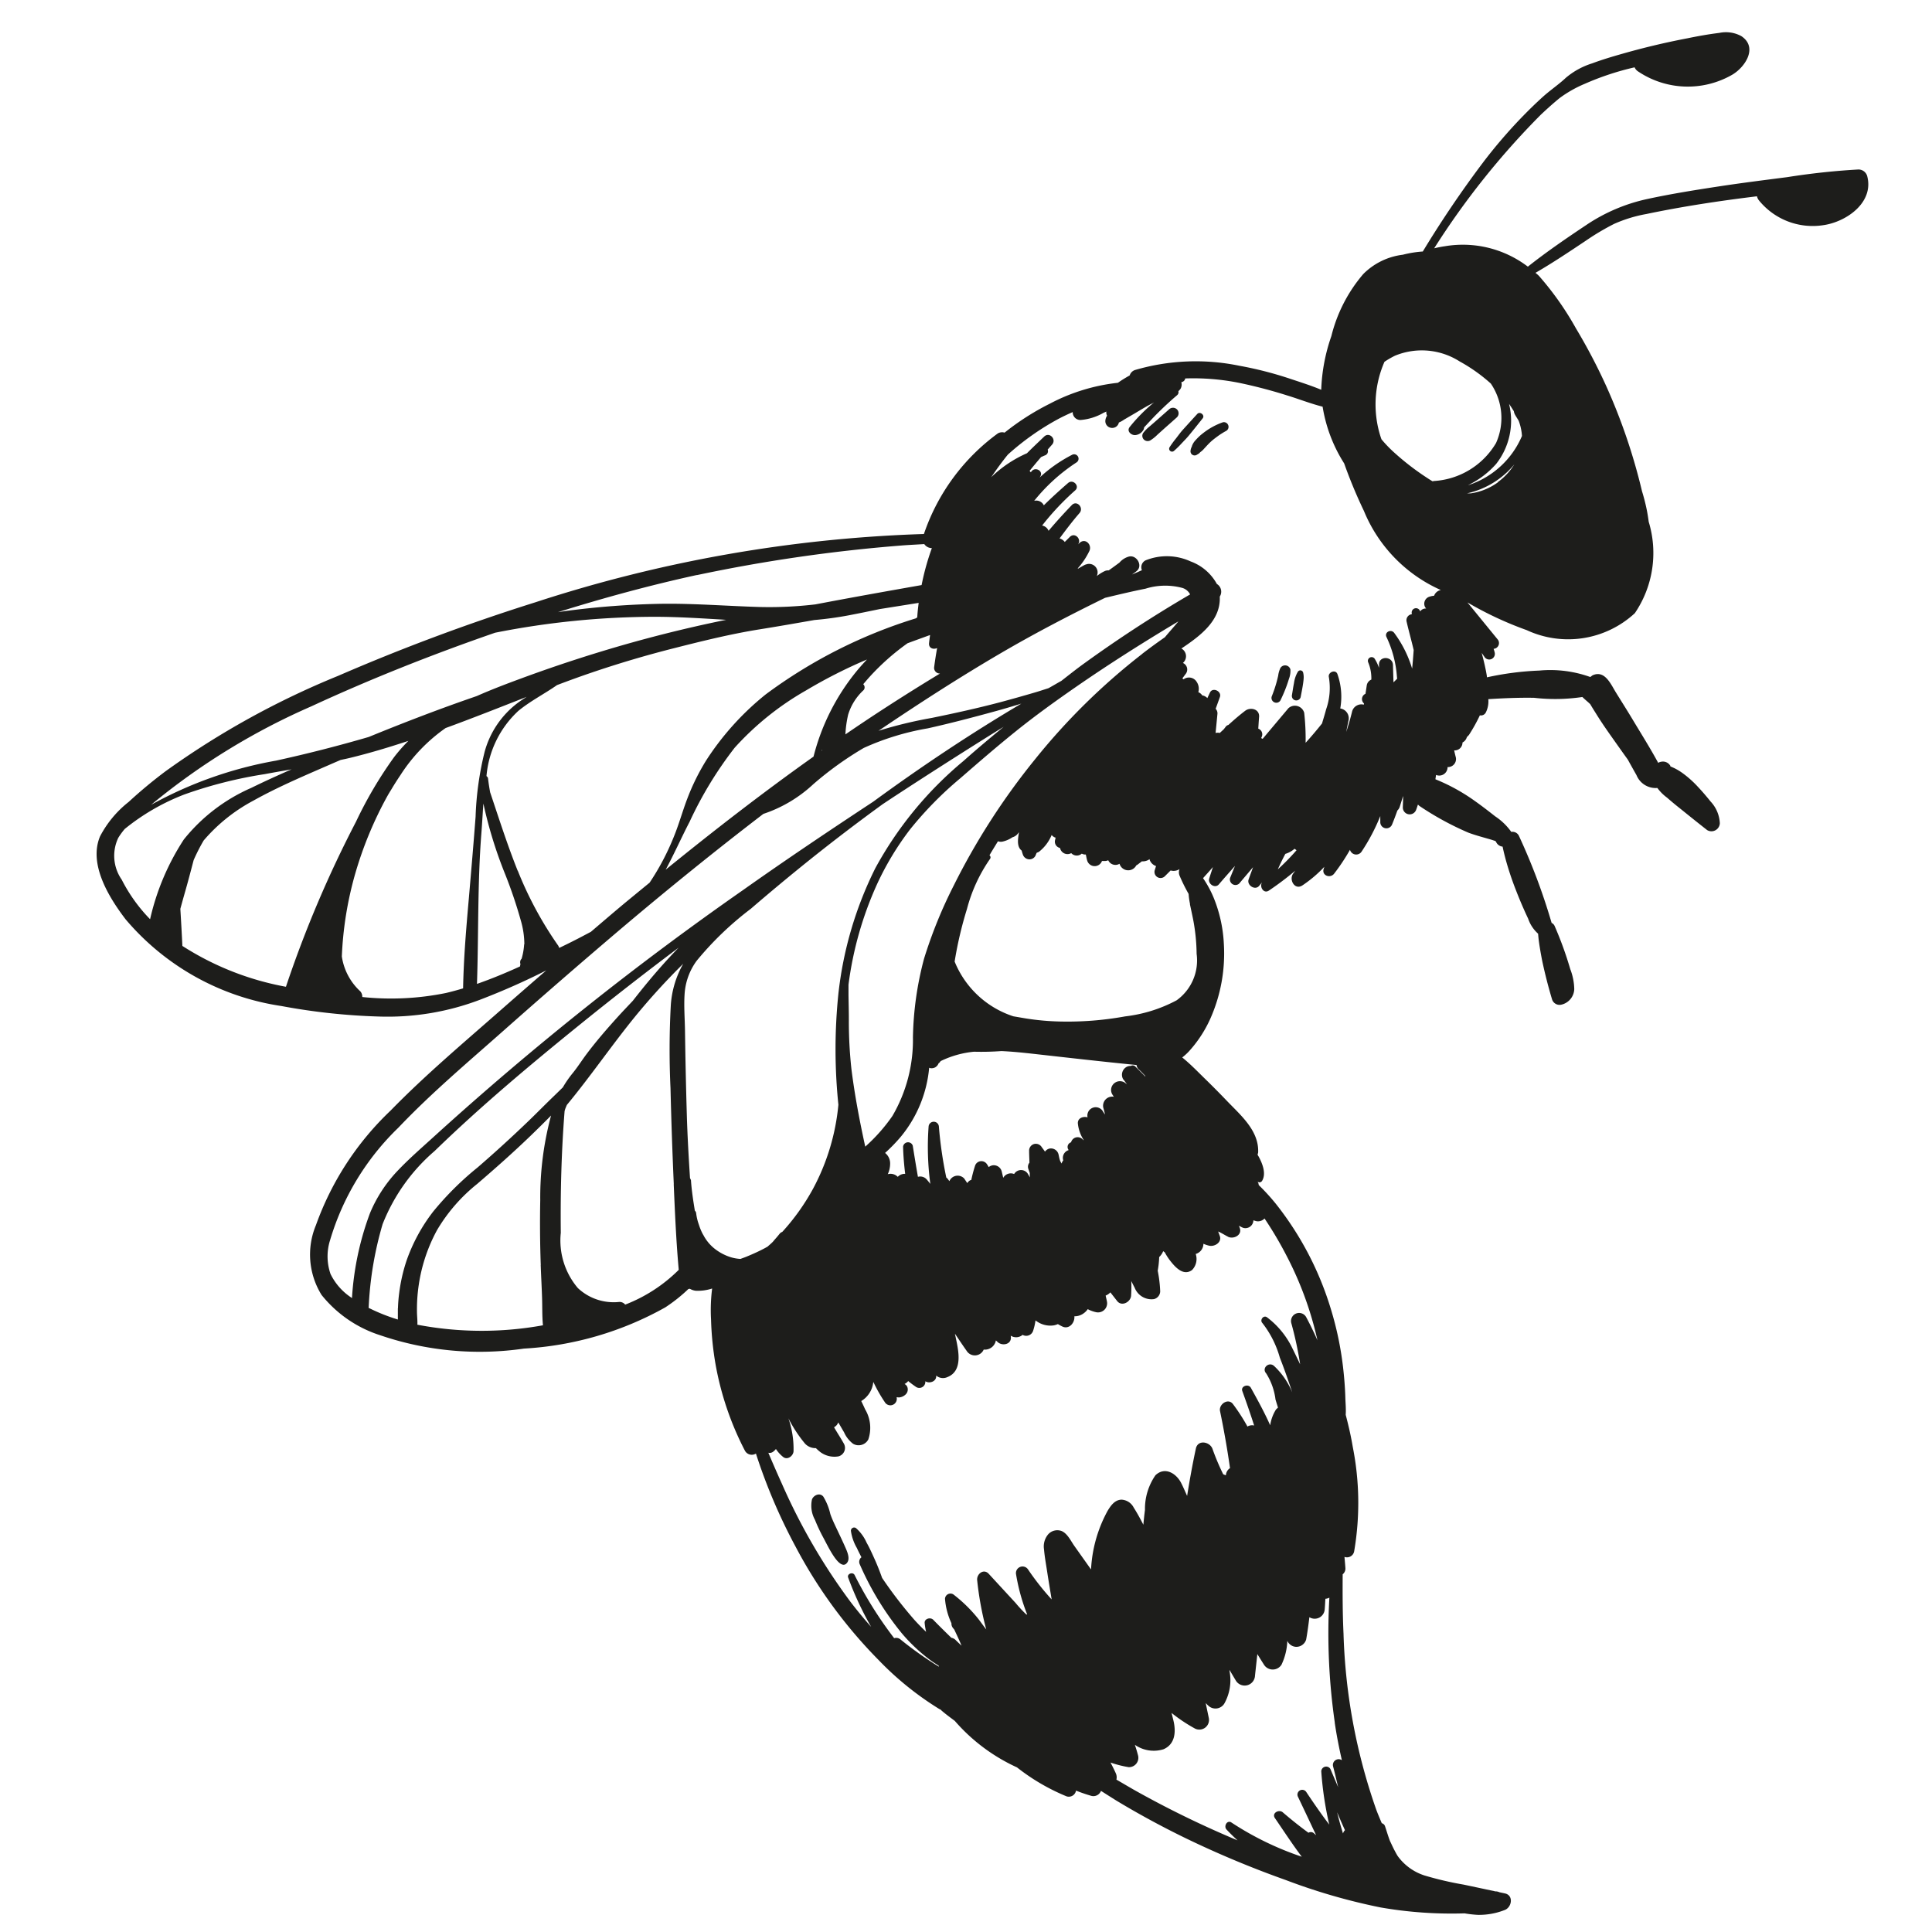 <svg xmlns="http://www.w3.org/2000/svg" xmlns:xlink="http://www.w3.org/1999/xlink" width="60" height="60" viewBox="0 0 60 60"><defs><clipPath id="b"><rect width="60" height="60"/></clipPath></defs><g id="a" clip-path="url(#b)"><g transform="translate(3 1)"><path d="M-285.009,334.107a22.08,22.08,0,0,0-2.2.237c-.72.093-1.44.183-2.157.293s-1.453.227-2.17.382a5.461,5.461,0,0,0-1.919.814c-.616.411-1.23.831-1.811,1.291a3.335,3.335,0,0,0-2.577-.634c-.111.016-.222.038-.332.064a24.425,24.425,0,0,1,3.308-4.145c.191-.18.387-.357.591-.523a3.747,3.747,0,0,1,.777-.44,8.53,8.53,0,0,1,1.548-.512.284.284,0,0,0,.1.122,2.766,2.766,0,0,0,2.93.109c.4-.233.812-.849.285-1.2a1,1,0,0,0-.686-.1c-.332.041-.663.1-.992.168q-1.016.194-2.012.478c-.318.09-.635.185-.944.3a2.346,2.346,0,0,0-.814.446c-.227.214-.492.389-.724.6s-.448.422-.661.643a15.731,15.731,0,0,0-1.181,1.378,33.124,33.124,0,0,0-1.879,2.776h0a3.346,3.346,0,0,0-.621.1,2.089,2.089,0,0,0-1.228.6,4.693,4.693,0,0,0-.99,1.926,5.624,5.624,0,0,0-.315,1.668c-.311-.13-.638-.233-.947-.336a11.421,11.421,0,0,0-1.6-.411,6.706,6.706,0,0,0-3.229.131.256.256,0,0,0-.173.171,3.974,3.974,0,0,0-.366.228,5.887,5.887,0,0,0-2.112.648,7.888,7.888,0,0,0-1.407.9.264.264,0,0,0-.205.021,6.413,6.413,0,0,0-2.3,3.127,43.247,43.247,0,0,0-12.067,2.121,62.645,62.645,0,0,0-6.127,2.285,25.88,25.88,0,0,0-5.359,2.963,14.71,14.71,0,0,0-1.146.953,3.3,3.3,0,0,0-.888,1.07c-.362.868.281,1.9.793,2.572a7.844,7.844,0,0,0,4.84,2.695,19.566,19.566,0,0,0,3.018.326,8.088,8.088,0,0,0,3.176-.531,21.851,21.851,0,0,0,2.03-.9q-.681.59-1.358,1.184c-1.175,1.035-2.385,2.05-3.479,3.172a9.147,9.147,0,0,0-2.314,3.554,2.376,2.376,0,0,0,.174,2.167,3.824,3.824,0,0,0,1.827,1.254,9.554,9.554,0,0,0,4.457.413,10.156,10.156,0,0,0,4.389-1.279,4.967,4.967,0,0,0,.719-.571l.046-.008a.463.463,0,0,0,.192.062,1.444,1.444,0,0,0,.5-.07,5.272,5.272,0,0,0-.034.96,9.675,9.675,0,0,0,.141,1.4,9.381,9.381,0,0,0,.912,2.678.242.242,0,0,0,.341.088A17.348,17.348,0,0,0-318,376.89a14.856,14.856,0,0,0,2.564,3.5,9.582,9.582,0,0,0,1.9,1.533.229.229,0,0,0,.027.01c.016.014.03.029.046.043.128.11.265.209.4.311a5.678,5.678,0,0,0,1.932,1.444,6.436,6.436,0,0,0,1.541.9.228.228,0,0,0,.292-.179,4.99,4.99,0,0,0,.475.163.251.251,0,0,0,.3-.155c.157.1.314.2.474.3a27.046,27.046,0,0,0,2.564,1.364q1.321.615,2.7,1.105a18.708,18.708,0,0,0,2.943.851,12.836,12.836,0,0,0,2.611.184,3.467,3.467,0,0,0,.418.047,2.18,2.18,0,0,0,.818-.147c.229-.075.3-.461.013-.52l-.168-.036a.268.268,0,0,0-.121-.026h0c-.329-.07-.658-.141-.987-.21a10.339,10.339,0,0,1-1.226-.287,1.653,1.653,0,0,1-.814-.587c-.023-.031-.04-.065-.061-.1l-.057-.107c-.047-.091-.089-.186-.134-.279-.057-.15-.1-.3-.153-.457a.146.146,0,0,0-.1-.091c-.058-.138-.117-.275-.169-.414a18.032,18.032,0,0,1-1.019-5.478c-.029-.612-.03-1.225-.026-1.838a.226.226,0,0,0,.084-.2c-.007-.114-.019-.227-.028-.34a.227.227,0,0,0,.3-.169,8.923,8.923,0,0,0-.042-3.244c-.056-.337-.133-.669-.22-1,.013-.18-.007-.372-.011-.524-.009-.321-.035-.642-.072-.961a10.162,10.162,0,0,0-.382-1.813,9.832,9.832,0,0,0-1.712-3.264,6.639,6.639,0,0,0-.525-.574.2.2,0,0,0-.013-.063l-.021-.041a.094.094,0,0,0,.137-.022c.141-.228.009-.551-.107-.762l-.031-.051.018-.07c.03-.679-.541-1.156-.973-1.607q-.331-.346-.675-.681c-.23-.224-.459-.463-.71-.665a1.733,1.733,0,0,0,.2-.18,3.84,3.84,0,0,0,.662-1,4.979,4.979,0,0,0,.43-2.361,4.336,4.336,0,0,0-.276-1.319,3.31,3.31,0,0,0-.369-.708c.1-.113.207-.227.306-.345-.038.12-.078.238-.115.358-.049.162.176.321.3.18.164-.193.333-.381.5-.572l-.152.374a.173.173,0,0,0,.283.173c.143-.17.287-.338.43-.508-.045.127-.093.253-.137.38-.063.178.2.352.326.2l.09-.109-.011.023c-.061.133.069.336.224.232a9.464,9.464,0,0,0,.819-.617l-.056.078c-.155.188.036.54.28.377a3.923,3.923,0,0,0,.679-.576l-.021.067c-.063.208.207.3.326.145a6.306,6.306,0,0,0,.492-.741.2.2,0,0,0,.354.066,6.054,6.054,0,0,0,.587-1.113c0,.064,0,.127,0,.191a.19.19,0,0,0,.37.06c.058-.14.11-.281.161-.424a.278.278,0,0,0,.073-.116l.105-.335c0,.12-.006.241-.009.361a.213.213,0,0,0,.414.067c.02-.053.037-.107.055-.161l.042.039a9.174,9.174,0,0,0,1.527.834c.224.083.456.143.686.21.051.015.1.033.151.048l.024.034a.247.247,0,0,0,.2.141c.029.145.066.29.105.434a9.4,9.4,0,0,0,.307.914q.174.451.381.889a1.1,1.1,0,0,0,.309.467c.007.081.014.163.025.243.028.2.062.393.1.588q.128.606.306,1.2a.244.244,0,0,0,.286.174.515.515,0,0,0,.406-.483,1.816,1.816,0,0,0-.124-.622,11.122,11.122,0,0,0-.489-1.347.186.186,0,0,0-.09-.088,19.114,19.114,0,0,0-1.01-2.692.222.222,0,0,0-.243-.135,1.885,1.885,0,0,0-.5-.483c-.206-.162-.413-.322-.626-.473a5.887,5.887,0,0,0-1.23-.678c.006-.045.014-.09.019-.135a.258.258,0,0,0,.358-.237v-.007a.249.249,0,0,0,.253-.318c-.018-.065-.032-.13-.048-.2a.242.242,0,0,0,.259-.245.264.264,0,0,0,.135-.166l.065-.068a5.185,5.185,0,0,0,.34-.61.167.167,0,0,0,.183-.086.767.767,0,0,0,.079-.416c.473-.03.947-.05,1.421-.042a5.749,5.749,0,0,0,1.5-.025c.069.069.147.131.221.2l.023.022c.062.106.128.21.193.314.155.25.323.492.493.732s.319.452.481.676c.089.161.178.322.269.481a.643.643,0,0,0,.649.4,1.38,1.38,0,0,0,.3.3c.13.114.261.224.4.333.281.227.562.453.847.676a.261.261,0,0,0,.393-.213,1.057,1.057,0,0,0-.286-.674c-.127-.159-.26-.314-.4-.463a3.217,3.217,0,0,0-.46-.412,1.807,1.807,0,0,0-.244-.151c-.048-.024-.1-.046-.147-.067l0-.01,0-.008a.267.267,0,0,0-.286-.125.237.237,0,0,0-.091.034c-.246-.453-.522-.892-.786-1.332-.171-.286-.35-.567-.525-.85-.163-.264-.348-.713-.732-.534l-.066.05a3.678,3.678,0,0,0-1.581-.2,9.188,9.188,0,0,0-1.628.21l-.006-.058c-.039-.23-.094-.463-.158-.7l.083.118a.175.175,0,0,0,.322-.126.938.938,0,0,0-.035-.119.179.179,0,0,0,.12-.3l-.932-1.141a10.845,10.845,0,0,0,1.84.86,3.051,3.051,0,0,0,3.359-.527,3.327,3.327,0,0,0,.43-2.838c-.016-.124-.036-.248-.06-.37a5.919,5.919,0,0,0-.148-.578,18.139,18.139,0,0,0-1.111-3.266,17.768,17.768,0,0,0-.941-1.793,9.387,9.387,0,0,0-1.144-1.624c-.036-.038-.075-.069-.112-.1.536-.31,1.05-.655,1.567-1a7.6,7.6,0,0,1,.873-.519,4.333,4.333,0,0,1,1-.307c1.132-.237,2.287-.411,3.438-.551a.327.327,0,0,0,.052.115,2.147,2.147,0,0,0,2.008.782c.711-.1,1.58-.7,1.364-1.522A.281.281,0,0,0-285.009,334.107Zm-26.633,15.025c1.057-.618,2.145-1.184,3.246-1.723.417-.1.835-.2,1.256-.284a2.053,2.053,0,0,1,1.149-.022.4.4,0,0,1,.236.2,40.008,40.008,0,0,0-3.4,2.223c-.2.149-.4.307-.6.463-.133.073-.264.153-.4.227-.146.046-.291.095-.433.136q-.532.156-1.068.3c-.7.185-1.412.341-2.124.487a13.427,13.427,0,0,0-1.652.4C-314.191,350.7-312.934,349.888-311.642,349.132Zm-5.808,3.208c-1.571,1.115-3.1,2.3-4.591,3.511.263-.488.489-1,.743-1.488a11.816,11.816,0,0,1,1.4-2.3,8.944,8.944,0,0,1,2.208-1.774,15.643,15.643,0,0,1,1.9-.965c-.105.111-.207.224-.305.342A6.838,6.838,0,0,0-317.45,352.34Zm.269-.216c0,.009,0,.017,0,.026l-.016.011C-317.19,352.148-317.186,352.136-317.181,352.124Zm.806-1.087a1.714,1.714,0,0,1,.48-.762.132.132,0,0,0-.012-.183c.069-.081.138-.162.209-.24a7.351,7.351,0,0,1,1.167-1.032c.233-.087.468-.171.7-.256-.01.086-.024.171-.032.257-.013.158.14.2.251.148q-.054.3-.094.607a.178.178,0,0,0,.184.184q-.867.525-1.716,1.075-.617.4-1.222.815A3.436,3.436,0,0,1-316.375,351.037Zm-4.7-4.333a49.362,49.362,0,0,1,6.321-.917c.247-.021.5-.031.743-.047a.287.287,0,0,0,.236.125,7.82,7.82,0,0,0-.319,1.148c-1.1.194-2.2.39-3.3.6a12.244,12.244,0,0,1-1.72.081c-1.013-.029-2.021-.112-3.036-.1a25.887,25.887,0,0,0-3.029.229c-.069.009-.138.022-.207.031C-323.965,347.409-322.527,347.018-321.072,346.7Zm-11.965,4.072c1.856-.858,3.766-1.613,5.7-2.283a25.624,25.624,0,0,1,4.947-.495c.745,0,1.487.05,2.23.094q-1.965.4-3.887.986-1.251.381-2.478.834c-.465.171-.93.348-1.384.549-1.131.388-2.247.817-3.354,1.27q-1.422.415-2.876.734a12.487,12.487,0,0,0-3.879,1.371A20.931,20.931,0,0,1-333.037,350.775Zm-5.016,6.612a5,5,0,0,1-.879-1.227,1.294,1.294,0,0,1-.106-1.3,2.228,2.228,0,0,1,.2-.274,6.815,6.815,0,0,1,1.851-1.071,13.615,13.615,0,0,1,2.5-.632c.276-.052.553-.1.829-.148-.422.184-.842.375-1.254.577a5.5,5.5,0,0,0-2.09,1.6A7.573,7.573,0,0,0-338.053,357.387Zm1.005.835c-.018-.385-.04-.77-.063-1.156.043-.158.087-.317.132-.475.1-.345.19-.691.281-1.037a5.642,5.642,0,0,1,.311-.61,5.288,5.288,0,0,1,1.539-1.235c.821-.459,1.7-.823,2.561-1.2l.154-.066c.093-.02.186-.039.278-.061.616-.149,1.223-.332,1.825-.531a5.129,5.129,0,0,0-.44.5,12.68,12.68,0,0,0-1.186,2.01,35.62,35.62,0,0,0-2.176,5.126A8.9,8.9,0,0,1-337.047,358.222Zm8.714,1.316c-.174.052-.35.1-.527.142a8.517,8.517,0,0,1-2.6.125.252.252,0,0,0-.061-.176,1.835,1.835,0,0,1-.574-1.083,10.967,10.967,0,0,1,.407-2.541,11.71,11.71,0,0,1,1.012-2.449c.039-.069.08-.135.12-.2.09-.152.185-.3.284-.447a5.222,5.222,0,0,1,1.4-1.457c.844-.309,1.679-.64,2.516-.968-.09.057-.179.116-.265.179a2.829,2.829,0,0,0-1.04,1.53,9.657,9.657,0,0,0-.28,2.012c-.064.844-.137,1.686-.209,2.529C-328.236,357.663-328.316,358.6-328.333,359.538Zm1.9-1.371a2.067,2.067,0,0,1-.078.447l-.025.031a.17.17,0,0,0-.012.138l-.015.073c-.439.2-.882.384-1.335.542.052-1.561.015-3.124.137-4.682.023-.292.039-.6.062-.919a13.443,13.443,0,0,0,.674,2.189,14.265,14.265,0,0,1,.488,1.442A2.669,2.669,0,0,1-326.431,358.167Zm-.2-2.281c-.32-.8-.582-1.623-.856-2.438-.026-.141-.049-.284-.065-.428a.1.1,0,0,0-.049-.074,3.118,3.118,0,0,1,.991-2.028c.374-.307.81-.527,1.2-.8.355-.134.712-.265,1.072-.387q1.272-.433,2.575-.762c.87-.221,1.752-.439,2.638-.581.571-.091,1.14-.191,1.71-.291a10.611,10.611,0,0,0,1.062-.145c.323-.062.645-.128.967-.195l1.207-.192c-.017.137-.033.273-.042.411a.24.24,0,0,0,0,.035l-.044.034a15.415,15.415,0,0,0-4.664,2.362,8.631,8.631,0,0,0-1.851,2.053,6.911,6.911,0,0,0-.586,1.189c-.15.393-.26.8-.421,1.19a7.683,7.683,0,0,1-.748,1.415q-.366.3-.731.6c-.367.305-.729.616-1.092.926l-.189.1c-.262.14-.527.272-.794.4l-.027-.063A11.391,11.391,0,0,1-326.634,355.886Zm-5.157,13.261a1.854,1.854,0,0,1-.656-.74,1.665,1.665,0,0,1-.013-1.054,8.02,8.02,0,0,1,2.12-3.49c1.022-1.076,2.167-2.039,3.276-3.022q1.816-1.609,3.665-3.179c1.437-1.215,2.9-2.4,4.394-3.544h0a4.23,4.23,0,0,0,1.552-.923,10.425,10.425,0,0,1,1.566-1.125,8.068,8.068,0,0,1,1.986-.608c.708-.158,1.408-.342,2.108-.534.27-.074.537-.155.8-.234-1.582.935-3.117,1.96-4.6,3.045-1.359.895-2.708,1.8-4.038,2.741a95.943,95.943,0,0,0-9.55,7.611c-.412.377-.838.741-1.22,1.15a4.316,4.316,0,0,0-.819,1.272,9.067,9.067,0,0,0-.561,2.645Zm1.435.325q0,.122,0,.244c0,.03,0,.061,0,.091v.014a5.806,5.806,0,0,1-.911-.364l.005-.019a10.813,10.813,0,0,1,.432-2.578,5.793,5.793,0,0,1,1.615-2.272c1.428-1.386,2.963-2.672,4.509-3.924q1.514-1.225,3.07-2.392-.17.176-.335.355c-.38.414-.74.849-1.087,1.294-.153.163-.308.324-.458.489-.345.381-.684.771-.991,1.182-.144.194-.274.4-.426.585a3.346,3.346,0,0,0-.3.435c-.089.086-.177.173-.267.26-.264.253-.52.515-.783.769q-.777.748-1.593,1.454a9.436,9.436,0,0,0-1.381,1.371,5.393,5.393,0,0,0-.829,1.525,5.245,5.245,0,0,0-.227.993A4.7,4.7,0,0,0-330.356,369.472Zm4.436-1.342c.012.335.031.67.042,1.006.01.286,0,.578.028.864a10.646,10.646,0,0,1-3.9-.018c.006-.126-.01-.26-.012-.37a5.135,5.135,0,0,1,.057-.881,5.109,5.109,0,0,1,.567-1.689,5.264,5.264,0,0,1,1.245-1.432c.562-.482,1.116-.973,1.65-1.487q.326-.314.645-.637a9.774,9.774,0,0,0-.336,2.632Q-325.957,367.125-325.921,368.13Zm4.131-2.511c.038.886.076,1.775.156,2.659a4.8,4.8,0,0,1-1.663,1.08.224.224,0,0,0-.186-.083,1.623,1.623,0,0,1-1.284-.431,2.281,2.281,0,0,1-.53-1.716c-.014-1.26.019-2.526.118-3.782.008-.023.013-.047.021-.069.015-.041.033-.081.05-.121.735-.888,1.385-1.842,2.113-2.737a20.875,20.875,0,0,1,1.5-1.646,2.989,2.989,0,0,0-.386,1.295,25.562,25.562,0,0,0-.009,2.567Q-321.856,364.127-321.79,365.619Zm.912,1.566a1.68,1.68,0,0,1-.129-.306,1.594,1.594,0,0,1-.086-.358.118.118,0,0,0-.041-.08c-.051-.316-.1-.632-.121-.95l-.029-.062c-.043-.664-.081-1.328-.1-1.995q-.038-1.3-.056-2.593c-.006-.375-.037-.754-.012-1.129a1.947,1.947,0,0,1,.374-1.031,9.9,9.9,0,0,1,1.68-1.614q.917-.79,1.862-1.547,1.1-.879,2.239-1.706l.337-.223q1.41-.922,2.838-1.818.288-.181.579-.359c-.424.348-.844.7-1.255,1.066a11.419,11.419,0,0,0-2.731,3.324,11.547,11.547,0,0,0-1.147,3.9,16.749,16.749,0,0,0,0,3.446,6.864,6.864,0,0,1-.789,2.613,6.87,6.87,0,0,1-.954,1.337.181.181,0,0,0-.082.058l-.044.054c-.046.058-.1.114-.145.17s-.126.121-.19.179c-.021.011-.042.021-.062.034-.186.1-.375.186-.567.265-.068.029-.139.053-.208.079a1.265,1.265,0,0,1-.271-.044,1.555,1.555,0,0,1-.518-.263A1.311,1.311,0,0,1-320.878,367.185Zm19.872,18.595c-.066-.216-.129-.434-.181-.655q.117.28.243.555A.207.207,0,0,0-301.005,385.779Zm-.256-3.443c.057.393.134.782.222,1.169a.179.179,0,0,0-.273.193c.057.214.106.431.158.646q-.121-.281-.24-.564a.153.153,0,0,0-.285.069,10.589,10.589,0,0,0,.248,1.656c-.25-.327-.483-.667-.712-1.009a.149.149,0,0,0-.26.145c.191.4.377.795.564,1.193l-.072-.062a.14.14,0,0,0-.165-.013c-.275-.2-.542-.414-.8-.636-.12-.1-.348.026-.243.18.274.4.541.81.834,1.2a9.473,9.473,0,0,1-2.2-1.073c-.133-.059-.223.134-.138.226.11.119.226.231.344.339a30.824,30.824,0,0,1-3.146-1.53c-.207-.116-.41-.238-.616-.357a.3.3,0,0,0-.018-.195c-.051-.114-.107-.225-.165-.335a3.348,3.348,0,0,0,.567.144.291.291,0,0,0,.29-.358c-.029-.113-.063-.225-.1-.336a1.024,1.024,0,0,0,.886.139c.365-.155.393-.541.314-.881-.02-.083-.041-.165-.061-.248a4.953,4.953,0,0,0,.709.475.3.3,0,0,0,.446-.326q-.048-.227-.094-.454c.026.024.049.051.075.074a.323.323,0,0,0,.5-.056,1.488,1.488,0,0,0,.163-1.018l0-.031.192.323a.321.321,0,0,0,.6-.145l.073-.67q.1.163.2.32a.322.322,0,0,0,.55.01,1.882,1.882,0,0,0,.181-.741.314.314,0,0,0,.271.186.319.319,0,0,0,.314-.227c.041-.231.072-.462.1-.693a.312.312,0,0,0,.476-.245c.01-.109.014-.218.021-.327a.329.329,0,0,0,.124-.035A19.423,19.423,0,0,0-301.262,382.336Zm-3.314-15.086c.17.083.443-.048.367-.269l-.028-.072c.046.021.088.047.135.065a.248.248,0,0,0,.314-.235c.031.009.061.02.094.027a.277.277,0,0,0,.252-.084,11.728,11.728,0,0,1,.689,1.167,10.7,10.7,0,0,1,.955,2.617c-.109-.246-.226-.488-.353-.725a.251.251,0,0,0-.462.181,11.045,11.045,0,0,1,.277,1.289c-.076-.159-.152-.318-.23-.475a2.631,2.631,0,0,0-.8-.986c-.109-.077-.232.086-.143.179a3.1,3.1,0,0,1,.542,1.073c.141.359.268.723.389,1.089a2.326,2.326,0,0,0-.57-.831c-.161-.14-.391.072-.242.234a1.977,1.977,0,0,1,.289.811c.025.083.051.166.077.249l-.061.059a1.26,1.26,0,0,0-.181.491c-.179-.4-.386-.778-.6-1.163-.076-.138-.323-.052-.266.1.128.353.252.71.368,1.07a.284.284,0,0,0-.179.017c-.01,0-.018.012-.028.017a5.94,5.94,0,0,0-.452-.7c-.152-.2-.449.012-.4.223q.183.881.309,1.767a.283.283,0,0,0-.128.224l-.083-.033a7.206,7.206,0,0,1-.332-.786c-.078-.226-.456-.3-.517-.013-.105.488-.193.978-.272,1.471-.06-.134-.118-.27-.184-.4-.152-.3-.507-.521-.8-.241a1.832,1.832,0,0,0-.325,1.078c-.021.152-.035.3-.05.457-.094-.181-.19-.361-.3-.532a.451.451,0,0,0-.381-.246c-.208.008-.33.184-.428.345a4.219,4.219,0,0,0-.515,1.813h-.008q-.257-.362-.514-.725c-.106-.151-.211-.38-.391-.458a.381.381,0,0,0-.417.1.581.581,0,0,0-.131.469c.02.237.065.475.1.71.043.282.091.563.137.844a8.111,8.111,0,0,1-.727-.921.205.205,0,0,0-.377.148,6.014,6.014,0,0,0,.344,1.241l-.027,0a4.1,4.1,0,0,1-.334-.359l-.834-.905c-.157-.17-.378.006-.358.2a9.845,9.845,0,0,0,.281,1.527c-.086-.107-.164-.221-.243-.323a4.489,4.489,0,0,0-.78-.765.17.17,0,0,0-.257.14,2.178,2.178,0,0,0,.2.757.219.219,0,0,0,.053.155l.035.042c.077.165.156.328.225.5-.061-.059-.123-.115-.182-.175a.244.244,0,0,0-.134-.07c-.19-.185-.378-.37-.563-.56-.085-.087-.277-.035-.266.1a1.946,1.946,0,0,0,.046.276q-.19-.18-.367-.375a13.292,13.292,0,0,1-1-1.3c-.069-.191-.142-.381-.226-.568s-.16-.358-.256-.528a1.3,1.3,0,0,0-.329-.451.1.1,0,0,0-.158.086,1.459,1.459,0,0,0,.186.533c.044.1.093.191.141.286a.181.181,0,0,0-.057.208,9.135,9.135,0,0,0,1.312,2.155,5.288,5.288,0,0,0,.911.851c.074.055.153.1.23.153l.012.033a11.342,11.342,0,0,1-1.2-.851.207.207,0,0,0-.192-.036,12.152,12.152,0,0,1-1.228-1.96c-.054-.109-.247-.039-.2.08a10.049,10.049,0,0,0,.714,1.53q-.329-.371-.632-.765a18.722,18.722,0,0,1-2.133-3.664c-.147-.324-.289-.652-.429-.98a.175.175,0,0,0,.136-.022.478.478,0,0,0,.1-.094,1.043,1.043,0,0,0,.225.248c.135.105.31-.032.322-.174a2.914,2.914,0,0,0-.159-1.027,4.18,4.18,0,0,0,.513.783.441.441,0,0,0,.341.143,1.322,1.322,0,0,0,.146.129.735.735,0,0,0,.553.127.271.271,0,0,0,.171-.392c-.094-.169-.2-.329-.3-.5l-.006-.013a.276.276,0,0,0,.13-.15c.06.1.12.206.181.309a.9.9,0,0,0,.28.355.341.341,0,0,0,.472-.134,1.119,1.119,0,0,0-.1-.938c-.037-.086-.078-.17-.119-.255a.779.779,0,0,0,.373-.587l.006,0a4.556,4.556,0,0,0,.351.618.2.2,0,0,0,.247.087.2.2,0,0,0,.122-.231v-.006l.07.007a.33.33,0,0,0,.206-.09.213.213,0,0,0,.041-.265.18.18,0,0,0-.072-.063.311.311,0,0,0,.113-.091c.081.066.164.128.251.187a.187.187,0,0,0,.282-.153v-.028l.013.008c.127.07.337-.006.324-.176v-.008a.328.328,0,0,0,.35.046c.47-.184.35-.784.271-1.161-.013-.062-.026-.124-.039-.186.12.177.238.355.362.53a.3.3,0,0,0,.531-.035l.022,0a.347.347,0,0,0,.357-.286l.066.06c.14.115.411.067.4-.156l-.005-.051a.311.311,0,0,0,.369-.026.225.225,0,0,0,.327-.128,1.865,1.865,0,0,0,.074-.321.734.734,0,0,0,.564.155.594.594,0,0,0,.131-.04,1.369,1.369,0,0,0,.151.081c.21.086.381-.135.36-.324a.468.468,0,0,0,.3-.1.491.491,0,0,0,.116-.121.991.991,0,0,0,.244.091.283.283,0,0,0,.351-.334c-.011-.06-.027-.119-.039-.179a.383.383,0,0,0,.146-.1l.212.271c.143.18.418.03.432-.167a4.232,4.232,0,0,0,.006-.455c.035.069.068.139.105.207a.561.561,0,0,0,.6.354.256.256,0,0,0,.193-.238,4,4,0,0,0-.077-.643,3.06,3.06,0,0,0,.046-.426.5.5,0,0,0,.124-.183.541.541,0,0,0,.05.039,1.777,1.777,0,0,0,.2.3c.152.189.392.433.645.249a.491.491,0,0,0,.115-.5.33.33,0,0,0,.239-.317.946.946,0,0,0,.183.061c.169.035.4-.107.324-.308l-.049-.134C-304.774,367.135-304.679,367.2-304.576,367.251Zm-10.654-2.6a5.115,5.115,0,0,0,.506-.523,3.917,3.917,0,0,0,.867-2.126.223.223,0,0,0,.033.012.233.233,0,0,0,.155-.025.243.243,0,0,0,.105-.126l.022-.015a.377.377,0,0,0,.042-.053,3.026,3.026,0,0,1,1.035-.291,8.5,8.5,0,0,0,.852-.02c.333.015.663.049.979.084,1.072.12,2.144.243,3.218.349a.215.215,0,0,0,.072.139c.07.063.133.133.2.2v.016l-.01-.008c-.1-.1-.2-.2-.3-.3a.116.116,0,0,0-.141-.018.253.253,0,0,0-.132.03.28.28,0,0,0-.108.378l.045.056,0,0c.026.035.05.072.075.108l-.021-.017a.276.276,0,0,0-.359-.028.271.271,0,0,0-.078.351l.051.079a.284.284,0,0,0-.329.333c.021.073.038.146.057.219-.023-.031-.047-.061-.068-.1a.259.259,0,0,0-.476.187c-.142-.041-.319.028-.3.2a1.161,1.161,0,0,0,.168.485l.01.032-.039-.042a.212.212,0,0,0-.351.1.152.152,0,0,0-.082.231l.008.011a.253.253,0,0,0-.169.319.266.266,0,0,0-.051.1c-.015-.029-.033-.056-.046-.086l-.006-.019-.015-.05c-.01-.045-.019-.089-.029-.133a.242.242,0,0,0-.289-.176.242.242,0,0,0-.131.093c-.031-.046-.065-.091-.1-.138a.215.215,0,0,0-.233-.1.213.213,0,0,0-.16.2c0,.127.007.254.01.381a.2.2,0,0,0-.036.188l.046.132c0,.046,0,.091.006.137-.023-.039-.047-.078-.069-.117a.249.249,0,0,0-.422.012.27.27,0,0,0-.339.119l-.047-.2a.255.255,0,0,0-.274-.19.259.259,0,0,0-.129.056c-.018-.027-.031-.057-.051-.083a.207.207,0,0,0-.2-.1.206.206,0,0,0-.174.142,4.156,4.156,0,0,0-.116.439l-.036.012a.25.25,0,0,0-.089.087c-.035-.049-.066-.1-.1-.147a.279.279,0,0,0-.456.087l-.054-.074a.219.219,0,0,0-.042-.038,12.83,12.83,0,0,1-.23-1.58.16.16,0,0,0-.319-.01,8.629,8.629,0,0,0,.053,1.787c-.039-.049-.077-.1-.119-.146a.267.267,0,0,0-.266-.074c-.057-.322-.109-.645-.161-.969a.155.155,0,0,0-.3.032c.007.282.031.564.065.844a.3.3,0,0,0-.23.094.315.315,0,0,0-.31-.083.78.78,0,0,0,.073-.331A.413.413,0,0,0-315.23,364.647Zm9.471-7.729c.036.173.075.345.108.518a5.969,5.969,0,0,1,.1,1.023,1.525,1.525,0,0,1-.62,1.444,4.483,4.483,0,0,1-1.6.5,10,10,0,0,1-2.027.159,7.809,7.809,0,0,1-1.085-.1l-.361-.062a2.954,2.954,0,0,1-1.822-1.7,11.87,11.87,0,0,1,.383-1.633,4.885,4.885,0,0,1,.717-1.556.08.08,0,0,0-.018-.111c.085-.148.176-.291.264-.436a.254.254,0,0,0,.144.01.892.892,0,0,0,.306-.134.316.316,0,0,0,.172-.118l.017-.025.01-.008v.01c-.025.175-.076.43.085.553.012.038.021.076.035.113a.219.219,0,0,0,.174.158.211.211,0,0,0,.216-.1c.016-.034.028-.069.043-.1l.065-.027a1.288,1.288,0,0,0,.4-.526.267.267,0,0,0,.108.079l.016,0-.017.074a.2.2,0,0,0,.153.249.237.237,0,0,0,.348.161.234.234,0,0,0,.328.015.225.225,0,0,0,.125.028c.014.061.023.122.041.182a.242.242,0,0,0,.461.019h.077a.251.251,0,0,0,.117-.023.246.246,0,0,0,.351.109.281.281,0,0,0,.51.068l.009-.017.038-.022.138-.105a.354.354,0,0,0,.239-.068l0,.015a.314.314,0,0,0,.2.2l-.042.133a.189.189,0,0,0,.31.189c.061-.062.124-.123.185-.185a.333.333,0,0,0,.276-.042.27.27,0,0,0,0,.2,5.528,5.528,0,0,0,.282.57A2.392,2.392,0,0,0-305.758,356.918Zm-1.486-7.769a19.958,19.958,0,0,0-3.323,3.269,21.287,21.287,0,0,0-2.525,3.919,14.394,14.394,0,0,0-.923,2.274,10.14,10.14,0,0,0-.345,2.444A4.677,4.677,0,0,1-315,363.5a5.358,5.358,0,0,1-.844.953c-.175-.8-.329-1.605-.43-2.418a13.534,13.534,0,0,1-.079-1.529c0-.253-.007-.506-.011-.759,0-.109,0-.216,0-.324a10.9,10.9,0,0,1,.892-3.133,8.963,8.963,0,0,1,1.023-1.693,11.224,11.224,0,0,1,1.557-1.584c.574-.5,1.147-.995,1.739-1.471s1.222-.929,1.857-1.369c1.036-.716,2.1-1.39,3.177-2.032-.136.167-.282.325-.418.491C-306.778,348.8-307.015,348.972-307.244,349.149Zm4.215,6.691c.071-.165.151-.325.234-.484a.778.778,0,0,0,.287-.159l.061.046A7.2,7.2,0,0,1-303.029,355.84Zm4.854-8.5a.549.549,0,0,0-.134.026.228.228,0,0,0-.144.329l.03.042a.2.2,0,0,0-.184.091.134.134,0,0,0-.26.065l0,.02a.188.188,0,0,0-.162.229c.069.3.152.591.22.884-.014.192-.028.385-.048.577a3.6,3.6,0,0,0-.553-1.105c-.1-.141-.325-.025-.239.133a3.425,3.425,0,0,1,.319,1.214l.007.072c-.039.037-.076.075-.113.112-.005-.179-.011-.359-.016-.538-.007-.278-.437-.294-.434-.013,0,.033,0,.066,0,.1a1.367,1.367,0,0,0-.138-.288.116.116,0,0,0-.2.112,1.288,1.288,0,0,1,.1.542.233.233,0,0,0-.143.185l-.039.256a.178.178,0,0,0-.045.3l-.006.037a.3.3,0,0,0-.361.2c-.053.218-.116.433-.185.646.021-.117.045-.232.068-.344a.309.309,0,0,0-.254-.384,2.1,2.1,0,0,0-.09-1.073c-.061-.152-.3-.05-.264.1a2.009,2.009,0,0,1-.085,1c-.038.147-.085.292-.127.439-.164.205-.333.407-.51.6l0,0a7.27,7.27,0,0,0-.044-.932.3.3,0,0,0-.49-.142l-.8.951-.047-.023.022-.049a.187.187,0,0,0-.111-.244c.008-.122.015-.244.025-.366.019-.244-.269-.312-.43-.19-.182.138-.354.287-.522.44a.156.156,0,0,0-.078.048l-.064.084c-.042.04-.085.078-.126.118a.266.266,0,0,0-.131,0q.029-.293.057-.586a.2.2,0,0,0-.055-.165q.067-.182.132-.366c.063-.18-.226-.315-.309-.138l-.081.172a.28.28,0,0,0-.159-.084.259.259,0,0,0-.121-.1.385.385,0,0,0-.05-.319.28.28,0,0,0-.408-.08l-.038-.029c.034-.045.066-.09.1-.134a.221.221,0,0,0-.083-.345l.012-.011a.273.273,0,0,0-.059-.438c.6-.4,1.228-.876,1.192-1.612a.28.28,0,0,0-.09-.392,1.525,1.525,0,0,0-.814-.7,1.768,1.768,0,0,0-1.4-.034.239.239,0,0,0-.114.307c-.1.042-.2.089-.306.132.046-.036.1-.068.141-.105.208-.165,0-.52-.247-.449a.59.59,0,0,0-.284.184c-.111.082-.222.164-.335.243a.254.254,0,0,0-.12.02,1.26,1.26,0,0,0-.25.156.265.265,0,0,0-.3-.371h0l-.061.018c-.077.038-.15.083-.224.125l-.005-.013a2.29,2.29,0,0,0,.361-.541c.087-.193-.131-.413-.307-.246l-.046.044c.117-.163-.1-.386-.256-.231l-.157.156a.306.306,0,0,0-.161-.11c.2-.27.4-.535.62-.788.141-.165-.083-.409-.239-.248-.247.256-.49.524-.723.8a.265.265,0,0,0-.2-.164,8.174,8.174,0,0,1,1.026-1.091c.155-.134-.066-.364-.221-.229-.258.224-.511.453-.752.692a.262.262,0,0,0-.3-.139,5.617,5.617,0,0,1,1.315-1.193.137.137,0,0,0-.133-.239,4.515,4.515,0,0,0-1.014.71l.018-.028c.115-.172-.149-.323-.27-.164l-.02.028-.038-.046q.176-.217.357-.428c.042-.018.083-.037.126-.054a.137.137,0,0,0,.079-.178c.045-.051.088-.1.134-.152.15-.165-.079-.409-.243-.252-.18.173-.36.342-.535.518a3.773,3.773,0,0,0-1.109.743c.162-.241.334-.476.515-.7a8.057,8.057,0,0,1,1.554-1.1c.151-.081.305-.153.461-.222a.24.24,0,0,0,.237.247,1.707,1.707,0,0,0,.719-.223l.09-.04a.191.191,0,0,0,.022.128.318.318,0,0,0-.055.168.21.21,0,0,0,.2.212.21.21,0,0,0,.221-.168l.028-.011a.93.93,0,0,0,.136-.08l.307-.179c.193-.113.383-.234.584-.332l.018-.013.015-.006a5.12,5.12,0,0,0-.755.764c-.1.13.057.261.181.248a.322.322,0,0,0,.259-.185l.012-.056c.131-.139.26-.282.395-.417.2-.2.409-.395.626-.579a.123.123,0,0,0,.042-.128.326.326,0,0,0,.069-.077.264.264,0,0,0,.022-.2l.028-.008a.138.138,0,0,0,.094-.109,7.231,7.231,0,0,1,1.684.139,15.214,15.214,0,0,1,1.491.392c.36.11.722.253,1.091.346a4.643,4.643,0,0,0,.669,1.761,15.1,15.1,0,0,0,.614,1.477,4.6,4.6,0,0,0,2.388,2.456A.276.276,0,0,0-298.176,347.339Zm-.026-3.556-.024,0c-.054-.032-.108-.066-.159-.1a8,8,0,0,1-.988-.755,4.007,4.007,0,0,1-.437-.448,2.925,2.925,0,0,1-.1-.343,3.3,3.3,0,0,1,.193-2.064,2.7,2.7,0,0,1,.326-.189,2.186,2.186,0,0,1,2.008.177,5.145,5.145,0,0,1,.969.688,1.9,1.9,0,0,1,.162,1.846A2.407,2.407,0,0,1-298.2,343.782Zm2.006.034a1.882,1.882,0,0,1-.843.342h-.116a2.64,2.64,0,0,0,1.471-.9A1.974,1.974,0,0,1-296.2,343.817Zm.747-1.436a2.725,2.725,0,0,1-1.641,1.515l-.033.009a2.761,2.761,0,0,0,.875-.661,2.171,2.171,0,0,0,.4-1.864c.053.075.1.151.149.228a.314.314,0,0,0,.039.113c.035.062.074.12.11.181A1.627,1.627,0,0,1-295.449,342.38Z" transform="translate(339.715 -329.843)" fill="#1d1d1b"/><path d="M-235.117,367.061a.177.177,0,0,0-.245,0l-.4.353-.2.174a1.179,1.179,0,0,0-.206.209.165.165,0,0,0,.022.2.169.169,0,0,0,.2.029,1.2,1.2,0,0,0,.223-.178l.2-.18.4-.355A.174.174,0,0,0-235.117,367.061Z" transform="translate(268.668 -355.348)" fill="#1d1d1b"/><path d="M-232.507,367.695c.077-.1-.086-.226-.169-.135-.151.164-.3.328-.451.495-.076.084-.141.178-.211.267a2.9,2.9,0,0,0-.2.275.09.09,0,0,0,.138.111,2.939,2.939,0,0,0,.242-.238c.075-.08.153-.158.222-.242C-232.789,368.05-232.648,367.872-232.507,367.695Z" transform="translate(266.858 -355.704)" fill="#1d1d1b"/><path d="M-222.843,392.643a.168.168,0,0,0-.138-.126.171.171,0,0,0-.172.078.781.781,0,0,0-.07.241q-.025.112-.056.222a4.154,4.154,0,0,1-.146.426.149.149,0,0,0,.083.178.148.148,0,0,0,.188-.058,4.634,4.634,0,0,0,.193-.452q.039-.108.072-.217A.7.7,0,0,0-222.843,392.643Z" transform="translate(259.918 -372.851)" fill="#1d1d1b"/><path d="M-221.221,393.054a.933.933,0,0,0-.121.352c-.024.119-.041.24-.061.36a.152.152,0,0,0,.012.108.142.142,0,0,0,.082.066.141.141,0,0,0,.173-.093c.024-.129.051-.258.071-.388.009-.06.018-.12.022-.18a.612.612,0,0,0-.015-.2A.09.09,0,0,0-221.221,393.054Z" transform="translate(258.528 -373.193)" fill="#1d1d1b"/><path d="M-230.591,368.868a2.249,2.249,0,0,1,.253-.158.144.144,0,0,0,.063-.179.143.143,0,0,0-.167-.088,2.122,2.122,0,0,0-.609.334,1.554,1.554,0,0,0-.234.218.5.5,0,0,0-.115.182l0,.007v0l-.018.04a.336.336,0,0,0-.028.119.128.128,0,0,0,.188.114l.074-.045.032-.03,0-.005h0a.639.639,0,0,0,.132-.119c.069-.074.135-.149.21-.217S-230.653,368.914-230.591,368.868Z" transform="translate(265.418 -356.328)" fill="#1d1d1b"/><path d="M-268.208,475.649c-.072-.152-.144-.3-.2-.462a1.818,1.818,0,0,0-.218-.542c-.108-.134-.3-.046-.352.086a.907.907,0,0,0,.091.632,5.17,5.17,0,0,0,.265.563c.093.176.183.358.291.526.072.112.3.457.45.237.1-.144-.028-.39-.088-.528C-268.047,475.988-268.127,475.819-268.208,475.649Z" transform="translate(291.195 -429.166)" fill="#1d1d1b"/></g></g></svg>